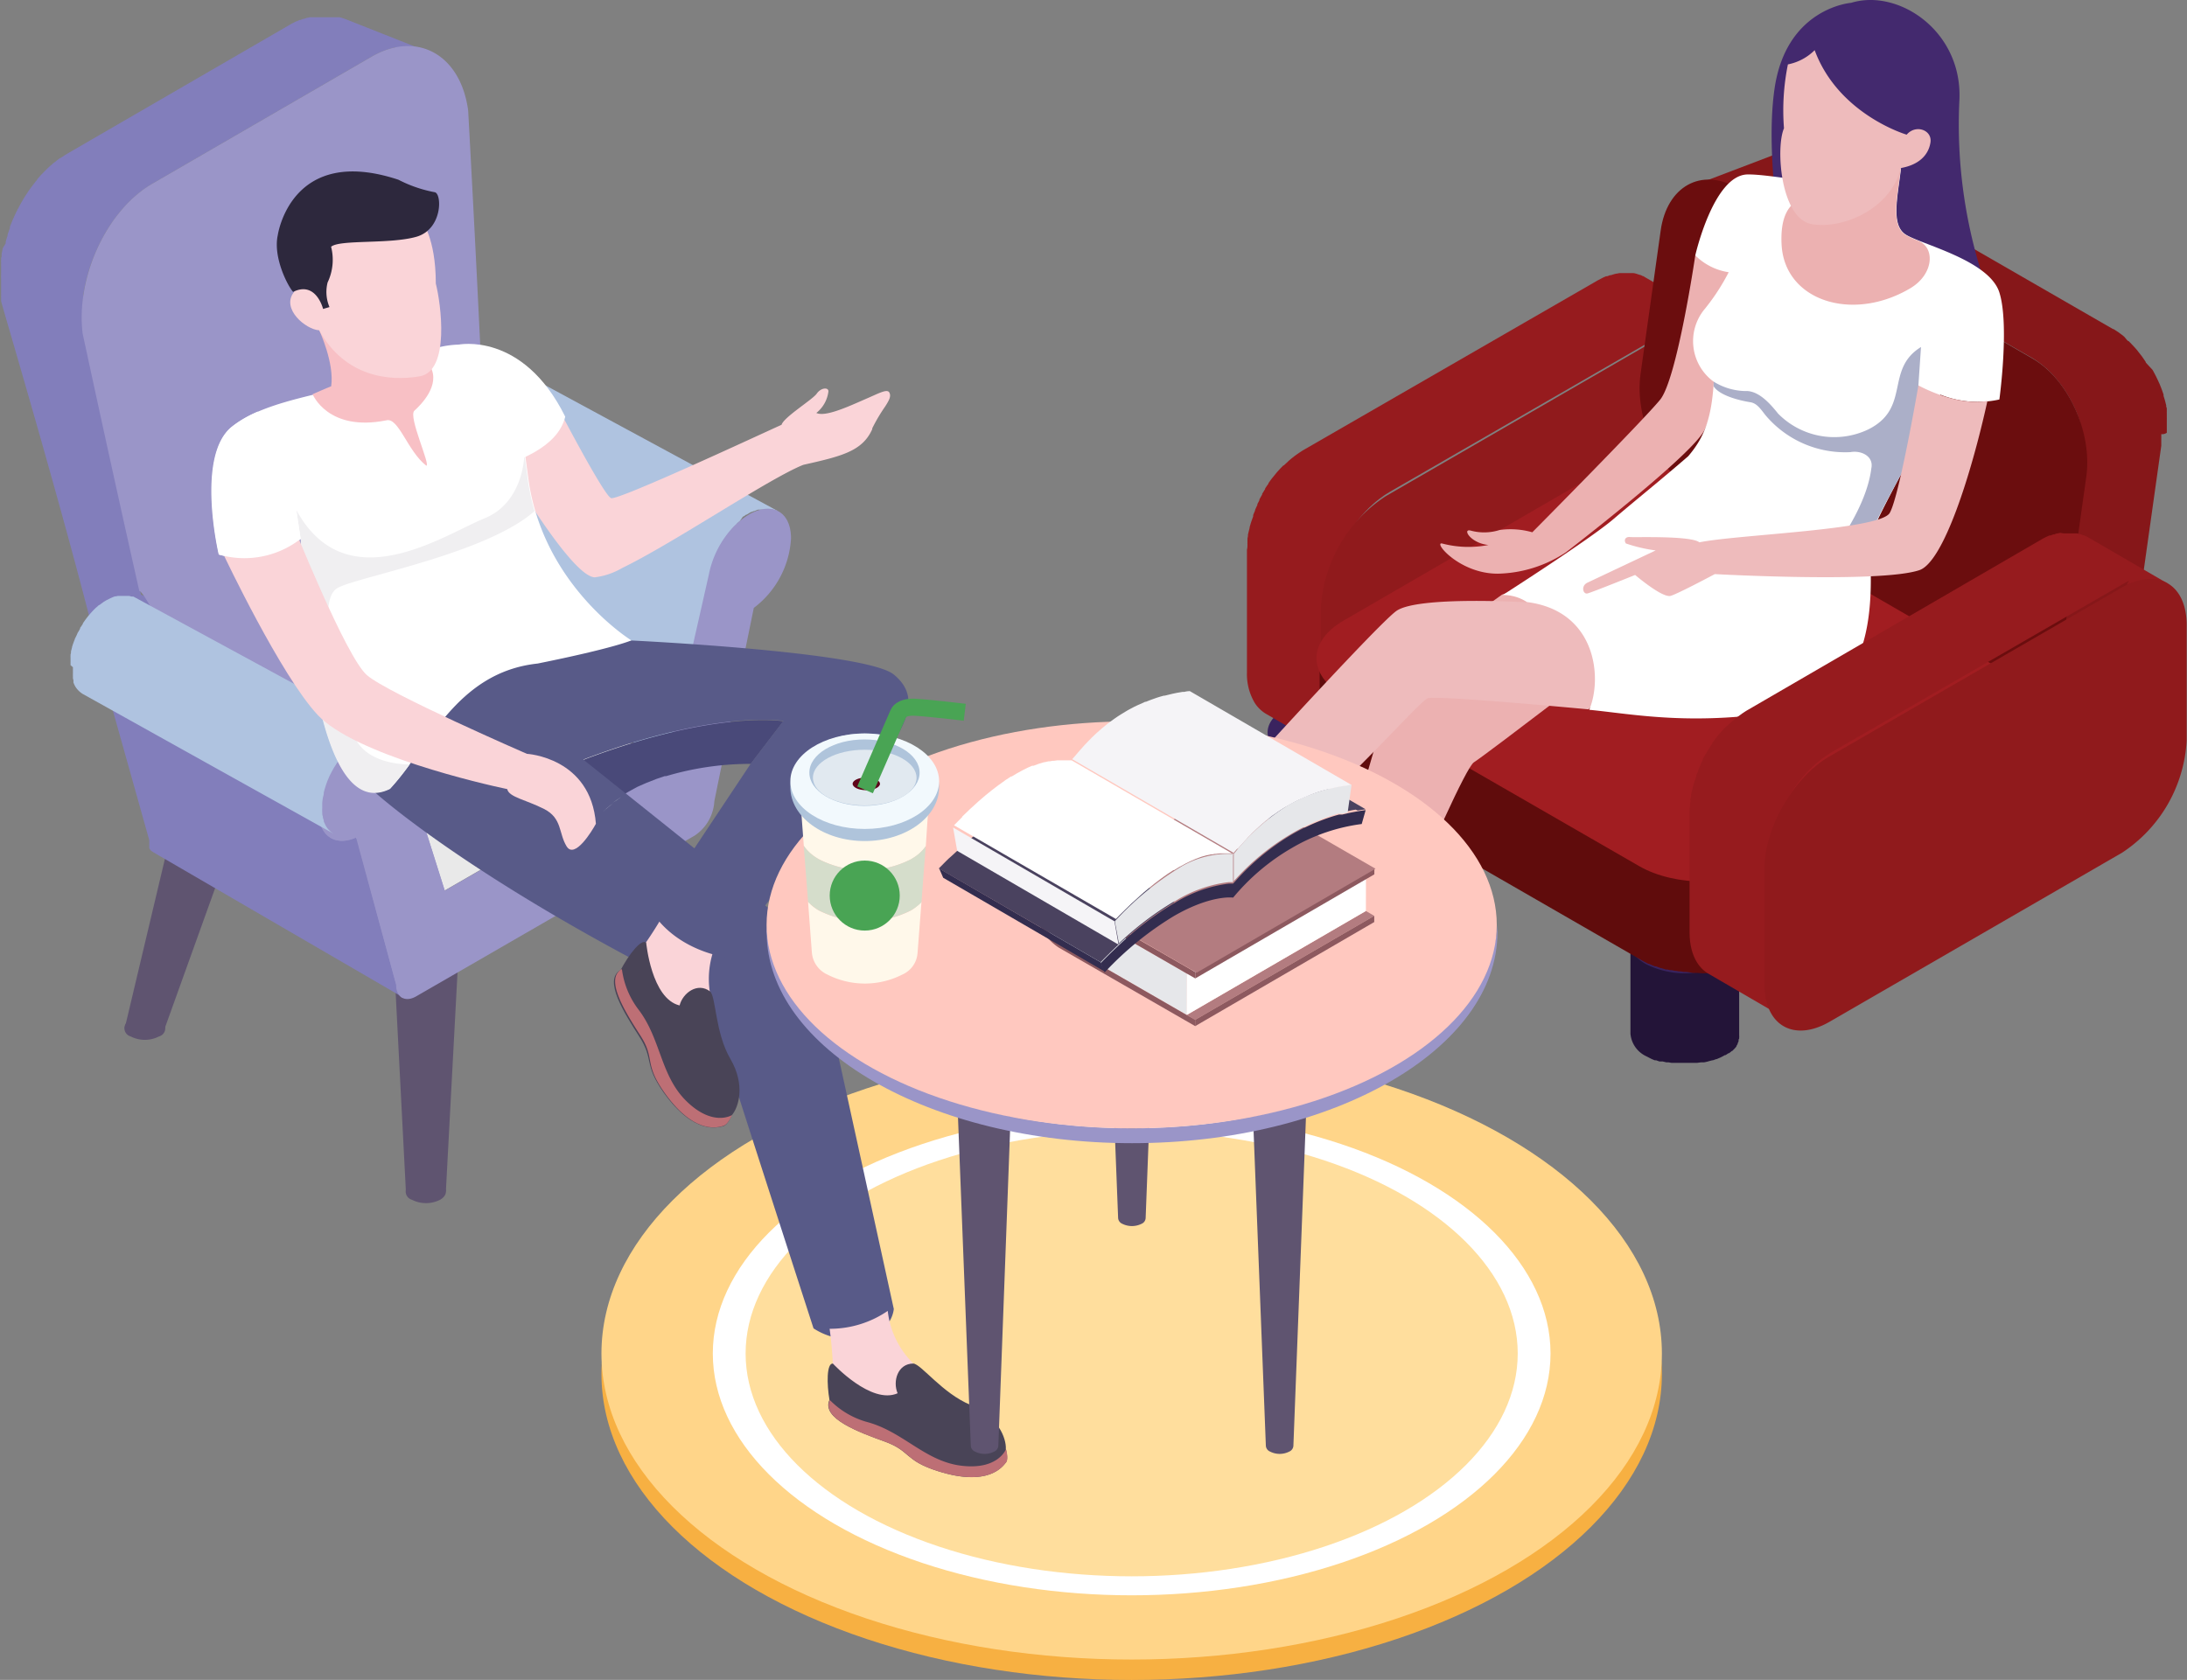 <svg id="Layer_1" data-name="Layer 1" xmlns="http://www.w3.org/2000/svg" viewBox="0 0 256.68 197.22"><rect x="0" y="0" width="256.68" height="197.22" fill="#808080" stroke="none"/><defs><style>.cls-1{fill:#4d4c4d;}.cls-2{fill:#5f5470;}.cls-3{fill:#afc3e0;}.cls-4{fill:#e9e9e9;}.cls-5{fill:#827ebb;}.cls-6{fill:#9a95c8;}.cls-7{fill:#ccd1d9;}.cls-8{fill:#f9c5d1;}.cls-9{fill:#231438;}.cls-10{fill:#3a235f;}.cls-11{fill:#961b1e;}.cls-12{fill:#901a1c;}.cls-13{fill:#600c0c;}.cls-14{fill:#a11d21;}.cls-15{fill:#861719;}.cls-16{fill:#6b0d0e;}.cls-17{fill:#43296e;}.cls-18{fill:#ecb1b1;}.cls-19{fill:#eebbbc;}.cls-20{fill:#fff;}.cls-21{fill:#abafc8;}.cls-22{fill:#f7b042;}.cls-23{fill:#ffd589;}.cls-24{fill:#ffde9d;}.cls-25{fill:#494979;}.cls-26{fill:#585a88;}.cls-27{fill:#fad4d8;}.cls-28{fill:#494457;}.cls-29{fill:#bd6f75;}.cls-30{fill:#f0eff1;}.cls-31,.cls-51{fill:none;}.cls-32{fill:#f8c0c5;}.cls-33{fill:#2d283d;}.cls-34{fill:#c2c6d2;}.cls-35{fill:#ffc8bf;}.cls-36{fill:#b37c80;}.cls-37{fill:#8d595f;}.cls-38{fill:#e6e7ea;}.cls-39{fill:#4a425f;}.cls-40{fill:#f5f4f7;}.cls-41{fill:#332d4f;}.cls-42{fill:#fff8ea;}.cls-43{fill:#d5ddcb;}.cls-44{fill:#fff1c7;}.cls-45{fill:#a29976;}.cls-46{fill:#49a454;}.cls-47{fill:#afc4db;}.cls-48{fill:#f2f9fd;}.cls-49{fill:#e1e9f0;}.cls-50{fill:#5e051a;}.cls-51{stroke:#49a454;stroke-miterlimit:10;stroke-width:2px;}</style></defs><path class="cls-1" d="M60.19,88.54a6.29,6.29,0,0,1-5.73,0c-1.58-.91-1.57-2.4,0-3.32a6.32,6.32,0,0,1,5.73,0C61.79,86.14,61.78,87.63,60.19,88.54Z" transform="translate(-7.16 -8.44)"/><path class="cls-1" d="M29.62,99.58a6.29,6.29,0,0,1,5.73,0c1.58.91,1.57,2.4,0,3.32a6.35,6.35,0,0,1-5.73,0C28,102,28,100.49,29.62,99.58Z" transform="translate(-7.16 -8.44)"/><path class="cls-1" d="M79.18,99.58a6.29,6.29,0,0,1,5.73,0c1.58.91,1.57,2.4,0,3.32a6.32,6.32,0,0,1-5.73,0C77.58,102,77.59,100.49,79.18,99.58Z" transform="translate(-7.16 -8.44)"/><path class="cls-1" d="M54.32,113.93a6.29,6.29,0,0,1,5.73,0c1.58.92,1.57,2.4,0,3.32a6.29,6.29,0,0,1-5.73,0C52.72,116.33,52.73,114.85,54.32,113.93Z" transform="translate(-7.16 -8.44)"/><path class="cls-1" d="M59,110.94a3.66,3.66,0,0,1-3.32,0,1,1,0,0,1,0-1.92A3.66,3.66,0,0,1,59,109,1,1,0,0,1,59,110.94Z" transform="translate(-7.16 -8.44)"/><path class="cls-2" d="M22.5,128.19a3.66,3.66,0,0,1,3.32,0,1,1,0,0,1,0,1.93,3.66,3.66,0,0,1-3.32,0A1,1,0,0,1,22.5,128.19Z" transform="translate(-7.16 -8.44)"/><path class="cls-2" d="M88.71,128.19a3.66,3.66,0,0,1,3.32,0,1,1,0,0,1,0,1.93,3.66,3.66,0,0,1-3.32,0A1,1,0,0,1,88.71,128.19Z" transform="translate(-7.16 -8.44)"/><path class="cls-2" d="M55.49,147.37a3.69,3.69,0,0,1,3.33,0c.91.53.9,1.39,0,1.92a3.66,3.66,0,0,1-3.32,0A1,1,0,0,1,55.49,147.37Z" transform="translate(-7.16 -8.44)"/><polygon class="cls-2" points="21.26 92.8 14.64 120.71 19.34 120.71 29.37 92.8 21.26 92.8"/><polygon class="cls-2" points="78.93 92.8 85.55 120.71 80.85 120.71 70.82 92.8 78.93 92.8"/><polygon class="cls-1" points="54.23 78.44 46.12 78.44 47.85 101.54 52.55 101.54 54.23 78.44"/><polygon class="cls-2" points="45.95 107.15 47.64 139.89 52.33 139.89 54.07 107.15 45.95 107.15"/><path class="cls-3" d="M61.21,59v0a2.38,2.38,0,0,0,0-.26l.06-.25v-.07c0-.06,0-.13,0-.19s0-.18.08-.26l0-.09v-.06a.36.36,0,0,0,0-.11l.09-.25a1.34,1.34,0,0,1,.07-.18v-.06l.09-.23.1-.24,0,0,0-.05.06-.13.12-.25a.54.54,0,0,1,.07-.13l0-.07,0-.09c.07-.14.15-.27.23-.41h0a6.65,6.65,0,0,1,.39-.63l0,0c.09-.14.19-.27.28-.39v0l.2-.25.07-.09.06-.07.06-.08.18-.22,0,0,0-.05a.86.86,0,0,1,.13-.14l.14-.15,0,0,0,0c.07-.07.13-.14.21-.21l.06-.06.07-.06.08-.08.22-.19h0l.19-.16.11-.09.06,0,0,0a1.37,1.37,0,0,1,.21-.15l.06,0,.06,0,.09-.06.2-.13,0,0,.16-.08.06,0,.08-.05.06,0,.1,0,.07,0h0l.19-.08.2-.08h0l.07,0,.1,0,0,0,.08,0,.07,0,.07,0h.13l.08,0h.88l.23,0h0l.31.09h0l.13.05.06,0,.19.09L98.57,68.5l-.18-.1-.07,0-.13-.05,0,0-.32-.08h0l-.23,0h-.66l-.11,0-.1,0-.13,0-.09,0-.13,0-.09,0-.15,0-.07,0-.45.18-.07,0-.16.08-.08,0-.22.12-.34.21-.06,0-.31.22-.06,0L94,69.6l0,0-.31.27L93.6,70l-.3.29,0,0-.27.29,0,.05-.27.32-.06.07-.27.35-.32.45c-.13.21-.27.42-.39.63s-.19.34-.28.51l0,.07c-.09.17-.17.34-.25.52l0,0c-.08.18-.16.37-.23.55v0c-.07.18-.13.37-.19.55l0,.05c-.06.18-.11.37-.16.55v0c0,.19-.1.39-.13.58l-5,22.1L56.18,81.1Z" transform="translate(-7.16 -8.44)"/><polygon class="cls-4" points="78.12 89.58 49.02 72.66 23.09 87.63 52.2 104.54 78.12 89.58"/><path class="cls-5" d="M19.84,89.84C16.34,74.3,7.45,44.55,7.29,43.79c0-.16,0-.32,0-.48a.22.22,0,0,1,0-.08c0-.07,0-.13,0-.2a1.79,1.79,0,0,0,0-.23v-.15a1.7,1.7,0,0,1,0-.22s0-.1,0-.16v-.43s0-.06,0-.09,0-.23,0-.34a1,1,0,0,1,0-.17v0a4.93,4.93,0,0,1,0-.55v0a.57.57,0,0,1,0-.13l0-.43v0l0-.24c0-.1,0-.2,0-.3a.22.22,0,0,1,0-.08c0-.09,0-.19,0-.28a2.34,2.34,0,0,1,0-.26.29.29,0,0,1,0-.09c0-.1,0-.21.06-.32a1.57,1.57,0,0,1,0-.23s0-.06,0-.09.05-.24.08-.36,0-.15.05-.22a.14.14,0,0,1,0-.07L7.83,37s0-.11,0-.17v0c.06-.25.14-.49.22-.73v0a1,1,0,0,1,0-.1c.08-.26.17-.51.27-.76l0-.11,0-.06c.12-.31.25-.62.38-.93,0,0,.05-.11.08-.17.13-.3.28-.61.43-.9,0,0,0-.09.07-.13.16-.31.32-.61.49-.9l0,0q.25-.44.54-.87a.22.22,0,0,0,.05-.08l0,0c.18-.28.37-.54.57-.8l.05-.08.07-.08c.15-.2.31-.4.47-.59l0-.05h0l.48-.54,0,0,.13-.13.3-.31.07-.07.13-.12a3.07,3.07,0,0,1,.26-.25.6.6,0,0,0,.08-.08l.14-.12.22-.19.09-.08.16-.12.2-.16.08-.06.19-.15.18-.13.06,0a2.9,2.9,0,0,1,.29-.19l.11-.08h0l.42-.26,0,0L41.2,11.33c.12-.07.24-.14.37-.2l0,0,.17-.09.2-.1.05,0,.19-.09.17-.07.07,0,.19-.07.15-.06.08,0,.21-.07.13-.05.09,0,.21-.06.13,0,.08,0,.23,0,.13,0h.07l.25,0,.13,0h.06l.3,0,.12,0h.58l.42,0h.2l.13,0,.27,0h.11l.13,0,.24,0,.16.05.22.07h0l.29.1,9.57,3.79a1.75,1.75,0,0,0-.32-.12l-.22-.07-.17,0L56.43,14l-.15,0h-.09l-.27,0-.13,0-.19,0-.43,0h-.55l-.15,0-.3,0-.18,0-.25,0-.21,0-.23.06-.21.05-.21.06-.22.07-.21.07-.23.09-.19.07-.24.1-.18.09-.26.12-.17.09-.41.22L25.05,30l-.48.29-.11.08-.34.23-.18.13-.28.21-.2.16-.25.2-.22.19-.22.2-.26.25-.2.19-.3.31-.16.17-.48.54-.05.06c-.16.19-.31.39-.47.59l-.12.16-.57.8-.09.13c-.18.29-.37.58-.54.87l0,0c-.17.29-.33.59-.49.9l-.07.13c-.15.29-.29.6-.43.9l-.08.18c-.13.3-.26.61-.38.92L18,39c-.1.25-.19.5-.27.76l-.05.15c-.08.24-.15.48-.22.73a1.33,1.33,0,0,0-.05.19c-.05.16-.09.33-.13.49s-.05.2-.07.29-.05.24-.08.36l-.06.32-.06.32-.06.35c0,.09,0,.19,0,.28s0,.25-.05.38l0,.24c0,.16,0,.32,0,.47s0,.1,0,.14c0,.2,0,.4,0,.6a.81.81,0,0,1,0,.16v.64c0,.13,0,.26,0,.39s0,.14,0,.22l0,.39c0,.06,0,.12,0,.19l.06.56c.17.76,3.25,15.12,6.75,30.64l.49.19.36.17.11.07a1.88,1.88,0,0,1,.23.16l.12.09a1.71,1.71,0,0,1,.2.18l.12.11.18.21.08.08a.08.08,0,0,0,0,0l.15.21.07.11s0,0,0,0a.75.75,0,0,1,.07.12l.09.16,0,.08.05.1a.54.54,0,0,1,.05.11,2.44,2.44,0,0,1,.1.24L33.92,98.2l-9.58-3.79" transform="translate(-7.16 -8.44)"/><path class="cls-6" d="M25.05,30c-5.37,3.1-9,11-8.19,17.61.17.76,3.15,14.67,6.65,30.21C24.64,78,33.92,98.2,33.92,98.2l25.92-15,2.39-23.39a15.34,15.34,0,0,1,1.52-6c-.79-17.1-1.6-31.55-1.64-32.37-.87-6.59-6-9.44-11.34-6.34Z" transform="translate(-7.16 -8.44)"/><path class="cls-5" d="M49,106.75l4.71,17.31a2.11,2.11,0,0,0,0,.26v0l0,.22v0a1.05,1.05,0,0,0,.05.19v0l.06.17h0l.09.17a1.12,1.12,0,0,0,.17.2s0,0,0,0a1.56,1.56,0,0,0,.2.16l-29.1-16.92a.75.75,0,0,1-.2-.15l-.05,0a1.56,1.56,0,0,1-.16-.2h0a.51.51,0,0,1-.09-.16h0l0-.12a.14.14,0,0,0,0-.06v-.06l0-.12v-.07a.09.09,0,0,1,0-.05s0-.07,0-.11a.13.13,0,0,0,0-.06v-.05s0-.07,0-.11v-.11h0L19.84,89.84Z" transform="translate(-7.16 -8.44)"/><path class="cls-6" d="M49.44,95.18a10.82,10.82,0,0,0-4.9,8.49c0,2.91,1.94,4.2,4.41,3.08l4.71,17.31c0,1.49,1.07,2.09,2.35,1.35l32.68-18.87A5.2,5.2,0,0,0,91,102.49l4.63-22.68A11,11,0,0,0,100,71.65c0-3.12-2.21-4.38-4.93-2.81a9.36,9.36,0,0,0-2.72,2.52,11.33,11.33,0,0,0-2,4.56l-5,22.1L59.36,113,54.23,96.75a2.67,2.67,0,0,0-2.06-2.19A4,4,0,0,0,49.44,95.18Z" transform="translate(-7.16 -8.44)"/><path class="cls-7" d="M59.88,97.08a2.08,2.08,0,0,1,2.26-1.58c.9,1-.77,4.16-1.37,4.59a.81.81,0,0,1-.55.15C59.73,99.93,59.29,98.93,59.88,97.08Z" transform="translate(-7.16 -8.44)"/><path class="cls-8" d="M68.5,103.05a1.53,1.53,0,0,1-1.57-.52c-.78-.81.76-1.69.76-1.69Z" transform="translate(-7.16 -8.44)"/><path class="cls-6" d="M49.44,95.18a4,4,0,0,1,2.73-.62,2.67,2.67,0,0,1,2.06,2.19L59.36,113l-5,12.58a1.65,1.65,0,0,1-.69-1.5L49,106.75c-2.47,1.12-4.4-.17-4.41-3.08A10.82,10.82,0,0,1,49.44,95.18Z" transform="translate(-7.16 -8.44)"/><path class="cls-3" d="M15.44,86.53c0-.08,0-.15,0-.23s0-.08,0-.11v0a.25.25,0,0,0,0-.08l0-.24,0-.25h0a2.23,2.23,0,0,1,0-.23c0-.08,0-.17.05-.26a.29.29,0,0,1,0-.09v0l0-.11a2,2,0,0,1,.07-.26,1.05,1.05,0,0,1,.05-.19v-.07a2.58,2.58,0,0,0,.08-.26l.09-.25,0,0v0l.06-.16a2.44,2.44,0,0,1,.1-.24s0-.11.07-.17v0l0,0a2.56,2.56,0,0,1,.11-.24l.12-.26,0,0,0,0c0-.07.07-.13.1-.2l.15-.25a.54.54,0,0,1,.07-.13l0-.05c0-.08.09-.15.13-.22l.2-.31,0-.06.31-.44h0l.22-.29.18-.22h0l.19-.22.19-.21,0,0,0,0,.13-.14.21-.21.06-.06,0,0,.11-.09.21-.19.1-.08.05,0,.07-.06.22-.16.16-.12,0,0,0,0,.21-.13.21-.13.05,0,.15-.09.2-.1h0l.16-.07.18-.08h0l.2-.07.12,0,0,0h0l.2-.05.08,0h.06l.07,0,.21,0h0l.17,0h.48l.26,0h0l.3.08h0l.14,0,.06,0,.19.1L52.94,94.84l-.19-.1-.07,0-.13-.06h0a1.32,1.32,0,0,0-.3-.08h0l-.29,0h-.37l-.25,0h0l-.3,0-.06,0-.3.08h-.05l-.32.12h0l-.34.16h0l-.37.19a5.14,5.14,0,0,0-.49.32l0,0-.45.33,0,0c-.14.12-.28.24-.41.37l0,0c-.14.13-.28.27-.41.41l0,0c-.15.15-.28.3-.42.47h0l-.4.51h0c-.11.16-.23.32-.34.49l-.19.31c-.06.09-.12.18-.17.27l-.07.13c-.09.15-.17.3-.25.46l0,0a5,5,0,0,0-.27.57v0c-.09.19-.16.38-.23.57l0,0c-.07.19-.13.39-.19.58v0c-.06.19-.11.38-.15.56l0,.06c0,.19-.08.38-.11.58h0a5.54,5.54,0,0,0-.07.57v0c0,.19,0,.38,0,.57a4.75,4.75,0,0,0,0,.54v0c0,.16,0,.32.07.46v.06c0,.14.07.28.11.41a.19.19,0,0,0,0,.07c0,.12.09.23.13.34l0,0a2,2,0,0,0,.19.36l0,0a1.74,1.74,0,0,0,.19.26l.08.09.18.17.08.07.29.2L16.87,89.91a2.83,2.83,0,0,1-.28-.2l-.08-.07a1.62,1.62,0,0,1-.19-.18l-.07-.08a2.56,2.56,0,0,1-.2-.26l0,0h0a3.47,3.47,0,0,1-.18-.33v0l0,0-.09-.22a.56.56,0,0,1,0-.12l0-.08a.14.14,0,0,0,0-.06,2.27,2.27,0,0,1-.06-.25.29.29,0,0,1,0-.09V87.8a.29.29,0,0,1,0-.09,2,2,0,0,1,0-.24s0-.08,0-.13v-.1c0-.08,0-.15,0-.23v-.24h0Z" transform="translate(-7.16 -8.44)"/><path class="cls-9" d="M200,83.52c.15.09.31.17.47.25l.17.07.29.13.06,0,.11,0,.39.14.14,0,.09,0,.17,0,.4.1.11,0,.16,0,.35.06.13,0,.16,0,.32,0,.16,0h.14l.33,0h.93l.44,0h.26l.13,0,.45-.06.11,0h.06l.21,0,.36-.08.25-.07.33-.09.08,0,.39-.14.05,0,.42-.18.12-.06.44-.23.08,0,.33-.22.05,0c.12-.08.23-.17.34-.26l0,0,.06,0,.23-.24s0,0,.05,0l.12-.15.09-.12,0,0,.14-.22a.3.3,0,0,0,0-.08l0,0,.11-.24a.14.14,0,0,1,0-.06v-.05a2.5,2.5,0,0,0,.07-.26s0,0,0,0v-.05a2.45,2.45,0,0,0,0-.27v-.06l0-11,0,.34v0a1.57,1.57,0,0,1-.08.31v0c0,.1-.08.2-.13.3l0,.05a2.38,2.38,0,0,1-.18.3l0,0-.21.26s0,0-.05,0a2.65,2.65,0,0,1-.29.29l0,0c-.11.09-.22.18-.34.26l-.05,0-.41.26a3.68,3.68,0,0,1-.44.23l-.12.06-.41.18-.06,0-.46.16-.34.09-.25.07-.36.08-.26,0-.12,0a3.11,3.11,0,0,1-.44.06l-.14,0-.26,0-.43,0h-.94l-.33,0-.3,0-.32,0-.29,0-.35-.06-.27,0-.4-.1-.26-.07-.14,0-.39-.14L201,73c-.12,0-.23-.1-.35-.15l-.16-.07a5.39,5.39,0,0,1-.48-.25,3.26,3.26,0,0,1-1.92-2.67l0,11A3.26,3.26,0,0,0,200,83.52Z" transform="translate(-7.16 -8.44)"/><path class="cls-9" d="M253.55,94.77v0a1.77,1.77,0,0,1-.08.31v.05c0,.1-.08.2-.13.3l0,0a2.38,2.38,0,0,1-.18.3l0,0-.21.26s0,0-.05,0a4,4,0,0,1-.29.29l0,0c-.11.09-.22.18-.34.26l-.05,0-.41.26a3.68,3.68,0,0,1-.44.23l-.12.06-.41.18-.06,0-.47.16-.33.09-.26.07-.35.08L249,98l-.11,0a3.11,3.11,0,0,1-.44.06l-.14,0-.26,0-.44,0h-.93l-.33,0-.3,0-.32,0-.29,0-.35-.06-.27,0-.4-.1-.26-.07-.13,0-.4-.14-.11,0-.35-.14-.16-.08a5.39,5.39,0,0,1-.48-.25,3.26,3.26,0,0,1-1.92-2.67l0,11a3.26,3.26,0,0,0,1.92,2.68c.15.09.31.17.47.25l.17.07.29.13.06,0,.11,0,.39.14.14,0,.09,0,.17,0,.4.1.11,0,.16,0,.35.06.13,0,.16,0,.32,0,.15,0h.15l.33,0h.93l.44,0h.26l.13,0,.45-.06.11,0H249l.21,0,.35-.08.26-.07.33-.09.08,0,.39-.14.05,0,.42-.18.12-.06.44-.23.08,0,.33-.22.05,0a2.91,2.91,0,0,0,.33-.26l.05,0,.06,0,.23-.24,0-.05L253,107l.09-.12,0,0,.14-.22a.59.59,0,0,0,0-.08l0,0,.11-.24a.14.14,0,0,1,0-.06v0a2.5,2.5,0,0,0,.07-.26s0,0,0,0v0a2.45,2.45,0,0,0,0-.27v-.06l0-11Z" transform="translate(-7.16 -8.44)"/><path class="cls-9" d="M168.87,94.82a1.55,1.55,0,0,1-.07.31l0,.05a1.94,1.94,0,0,1-.13.3l0,0a1.83,1.83,0,0,1-.18.3l0,0a2.75,2.75,0,0,1-.22.26l0,0a4,4,0,0,1-.29.29l-.05,0a2.91,2.91,0,0,1-.33.26l-.05,0-.41.26a4.64,4.64,0,0,1-.44.23l-.12.06-.42.18-.05,0-.47.16-.33.1-.26.06-.36.08-.26,0-.11,0-.45.07h-.13l-.26,0c-.15,0-.29,0-.44,0h-1.26l-.3,0-.33,0-.29,0-.34-.06-.27,0-.41-.1-.25-.07-.14,0-.39-.14-.12,0-.34-.14-.17-.08-.48-.25a3.2,3.2,0,0,1-1.91-2.67l0,11a3.23,3.23,0,0,0,1.91,2.68l.48.25.17.07.29.13.05,0,.11,0,.4.14.14,0,.09,0,.16,0,.41.1.1,0,.17,0,.34.06.14,0H161l.33,0,.15,0h.14l.33,0h.94l.44,0h.26l.13,0,.45-.06.11,0h.05l.21,0,.36-.08.26-.07.33-.09.07,0,.4-.14.05,0,.42-.18.12-.06c.15-.07.29-.15.43-.23l.08,0c.12-.07.23-.15.33-.22l.06,0a2.91,2.91,0,0,0,.33-.26l.05,0,0,0c.09-.08.16-.16.24-.24l0-.05.13-.14a.83.83,0,0,0,.08-.12l0,0,.14-.22a.3.3,0,0,1,0-.08l0,0a2.56,2.56,0,0,0,.11-.24s0,0,0-.06l0,0c0-.08,0-.17.07-.26v-.09a1.41,1.41,0,0,0,0-.28v-.06l0-11a1.87,1.87,0,0,1,0,.34Z" transform="translate(-7.16 -8.44)"/><path class="cls-9" d="M211.34,119.34a1.55,1.55,0,0,1-.07.31l0,0a1.94,1.94,0,0,1-.13.3l0,0c0,.1-.12.2-.18.3l0,.05a1.71,1.71,0,0,1-.21.26l0,0a4,4,0,0,1-.29.29l-.05,0a2.91,2.91,0,0,1-.33.26l-.05,0a4.28,4.28,0,0,1-.42.26,3.55,3.55,0,0,1-.43.23l-.12.06-.42.18-.05,0-.47.16-.33.1-.26.06-.36.08-.26.05-.11,0-.45.07h-.13l-.26,0c-.15,0-.29,0-.44,0h-1.26l-.3,0-.33,0-.29,0a2,2,0,0,1-.34-.06l-.27-.05-.4-.1-.26-.07-.14,0-.39-.14-.12,0-.34-.14-.17-.08a4.23,4.23,0,0,1-.47-.25,3.22,3.22,0,0,1-1.92-2.67l0,11a3.23,3.23,0,0,0,1.91,2.67l.48.25.17.08.29.12.05,0,.12,0,.39.14.14,0,.09,0,.16,0,.41.1.1,0,.17,0,.34.06.14,0h.15l.32,0,.16,0h.14l.33,0h.94l.44,0h.26l.13,0,.45-.06.11,0h.05l.21,0,.36-.08.25-.07.34-.09.07,0,.4-.14.05,0,.42-.18.12-.06c.15-.07.29-.15.43-.23l.08,0,.33-.22.06,0a2.91,2.91,0,0,0,.33-.26l.05,0,.05-.05.24-.24,0,0,.13-.15a.76.76,0,0,0,.08-.11l0-.05.14-.22a.3.3,0,0,1,0-.08l0,0a2.56,2.56,0,0,0,.11-.24s0,0,0-.06l0,0c0-.08,0-.17.07-.26v-.1a1.24,1.24,0,0,0,0-.27v-.06l0-11a2,2,0,0,1,0,.34Z" transform="translate(-7.16 -8.44)"/><path class="cls-10" d="M200,72.56a10.11,10.11,0,0,0,9.18,0c2.53-1.46,2.51-3.85,0-5.31a10.11,10.11,0,0,0-9.18,0C197.48,68.71,197.49,71.09,200,72.56Z" transform="translate(-7.16 -8.44)"/><path class="cls-10" d="M251.66,91.77a10.11,10.11,0,0,0-9.18,0c-2.53,1.46-2.51,3.84,0,5.31a10.11,10.11,0,0,0,9.18,0C254.22,95.61,254.2,93.23,251.66,91.77Z" transform="translate(-7.16 -8.44)"/><path class="cls-10" d="M167,91.77a10.11,10.11,0,0,0-9.18,0c-2.52,1.46-2.51,3.85,0,5.31a10.13,10.13,0,0,0,9.19,0C169.55,95.62,169.54,93.23,167,91.77Z" transform="translate(-7.16 -8.44)"/><path class="cls-10" d="M209.46,116.29a10.09,10.09,0,0,0-9.17,0c-2.53,1.47-2.52,3.85,0,5.31a10.09,10.09,0,0,0,9.17,0C212,120.14,212,117.76,209.46,116.29Z" transform="translate(-7.16 -8.44)"/><path class="cls-11" d="M205.05,46.39l.14,0,.32-.13.09,0,.42-.13.26-.07h.08l.35-.07h0l.27,0h.8l.35,0,.11,0,.38.08h0a2.17,2.17,0,0,1,.36.12l.1,0,.28.14.09,0h0L200,40.85l0,0-.05,0a1.92,1.92,0,0,0-.29-.14l-.05,0,0,0-.36-.12h0a2.34,2.34,0,0,0-.38-.09h-.11l-.35,0h-.79l-.28,0h-.05a1.86,1.86,0,0,0-.34.06l-.08,0-.25.06h0l-.41.13-.1,0-.32.12-.05,0-.08,0-.36.16-.13.07-.48.25L160.27,61.2c-.2.11-.39.24-.59.37l-.1.07c-.19.13-.38.26-.56.4l-.11.09c-.19.14-.37.3-.55.46l0,0-.52.49-.06,0,0,0-.37.38,0,0-.38.42,0,0,0,0-.57.7h0l0,0c-.15.19-.29.39-.43.59l0,.06,0,0q-.21.28-.39.57l0,.06a.56.56,0,0,1-.05.08l-.3.49a.35.35,0,0,1,0,.08v0c-.11.19-.22.38-.32.57l0,0,0,.09-.24.46a.31.31,0,0,1,0,.1s0,0,0,0c-.1.2-.19.4-.27.59v0l0,.07c-.08.17-.15.35-.22.52l0,.09,0,.07c-.08.21-.15.42-.23.64v0s0,0,0,0c-.07.21-.13.43-.19.64l0,.08v0c-.07.26-.13.51-.19.77,0,0,0,0,0,.07a.29.29,0,0,0,0,.09l-.06.3a1.42,1.42,0,0,1,0,.2c0,.11,0,.21,0,.31a.77.77,0,0,0,0,.15v0c0,.22,0,.44-.06.65,0,.05,0,.09,0,.14,0,.22,0,.44,0,.66l0,13.59a6.62,6.62,0,0,0,.92,3.61,4,4,0,0,0,1.31,1.27l9.47,5.5c-1.37-.79-2.22-2.48-2.23-4.88l0-13.59c0-.21,0-.43,0-.65a.71.71,0,0,0,0-.14c0-.22,0-.43.07-.65a1.1,1.1,0,0,1,0-.18c0-.11,0-.21.05-.31a1.55,1.55,0,0,1,0-.21,2.93,2.93,0,0,1,.05-.29c0-.06,0-.11,0-.17.05-.25.12-.51.19-.76l0-.12c.06-.22.13-.43.2-.65a.64.64,0,0,0,0-.07c.07-.21.15-.42.23-.63l.06-.16.21-.53a.36.36,0,0,0,0-.09l.27-.59.08-.15c.07-.15.15-.31.23-.46s.05-.1.08-.14c.1-.2.2-.39.31-.58l.07-.1a4.94,4.94,0,0,1,.3-.49,1,1,0,0,1,.08-.14l.39-.58.07-.09c.14-.2.28-.39.43-.58l.05-.07c.18-.24.37-.47.56-.69l.07-.08.38-.42,0,0,.36-.37.09-.09.52-.48,0,0c.18-.16.37-.31.56-.46l.1-.08.56-.41.1-.07.6-.37,34.33-19.82.48-.26.14-.06Z" transform="translate(-7.16 -8.44)"/><path class="cls-12" d="M204.08,46.88c4.2-2.42,7.64-.46,7.66,4.36l0,13.59c0,4.82-3.4,10.75-7.6,13.17L169.84,97.82c-4.2,2.43-7.64.46-7.66-4.36l0-13.59a16.82,16.82,0,0,1,7.61-13.17Z" transform="translate(-7.16 -8.44)"/><path class="cls-13" d="M252.4,85.94s0,.11,0,.16,0,.1,0,.14l0,.17,0,.14a1.24,1.24,0,0,1,0,.16,1,1,0,0,1,0,.14,1.42,1.42,0,0,1,0,.16s0,.09-.05.13,0,.11-.07.17l-.06.13-.09.17s0,.08-.07.13l-.12.19-.07.11c-.05.08-.11.15-.16.22l-.06.08-.28.33-.08.08-.24.24-.12.11-.15.13-.15.13-.17.13-.16.12-.18.12-.17.12-.19.12-.25.15-34.49,20c-.15.1-.32.18-.49.27l-.14.07-.4.19-.13.06-.54.22-.08,0-.48.16-.19.07-.27.08-.22.06-.27.07-.22.06-.28.06-.23,0-.28.06-.21,0-.61.1h-.07l-.56.07-.2,0-.35,0h-.22l-.37,0h-1.26c-.35,0-.7,0-1,0h0c-.35,0-.7-.07-1-.12l-.13,0-.39-.06-.19,0a3,3,0,0,1-.32-.06l-.18,0-.36-.08-.2,0-.32-.08-.19-.06-.52-.16-.07,0-.57-.21-.12,0c-.24-.09-.48-.19-.71-.3l-.07,0c-.24-.11-.47-.24-.7-.37l-34.71-20c-2.11-1.22-3.17-2.83-3.16-4.43l0,11c0,1.6,1.05,3.21,3.16,4.43l34.71,20,.7.37.07,0c.23.1.47.21.71.3l.06,0,.06,0,.57.21.07,0,.52.16.08,0,.11,0,.32.08.2,0,.35.08.14,0h0l.32.06.19,0,.39.06.12,0h0c.34,0,.69.09,1,.12h0c.34,0,.69,0,1,.05H208l.37,0h.22l.35,0h.2l.56-.07h.07l.61-.09h.06l.15,0,.28-.06.23,0,.28-.06.22-.06.27-.07.22-.06.27-.08.11,0,.08,0L213,122l.08,0,.53-.22.14-.06.4-.19.14-.07c.17-.09.33-.17.49-.27l34.49-20,.13-.08.12-.07.19-.12.17-.12.18-.13.16-.12.17-.13.15-.12.15-.13.06-.06.06,0,.24-.24.08-.09c.1-.1.19-.21.28-.32h0l.05-.07.16-.22.07-.11.12-.2,0,0,0-.09a.8.8,0,0,0,.08-.16.83.83,0,0,0,.07-.13,1.22,1.22,0,0,1,.07-.17l0-.07a.25.25,0,0,1,0-.07l0-.15a1017477949149.15,1017477949149.15,0,0,0,.08-.3s0-.06,0-.09,0,0,0-.06l0-.16s0-.09,0-.14a.86.86,0,0,0,0-.16.38.38,0,0,0,0-.1v-.09l0-11Z" transform="translate(-7.16 -8.44)"/><path class="cls-14" d="M249.24,81.31c4.2,2.43,4.22,6.39,0,8.81l-34.49,20c-4.17,2.43-11,2.43-15.21,0l-34.71-20c-4.2-2.42-4.22-6.38,0-8.81l34.49-20c4.17-2.42,11-2.42,15.21,0Z" transform="translate(-7.16 -8.44)"/><path class="cls-15" d="M261.47,59.25v-.33a.71.71,0,0,0,0-.14v0c0-.14,0-.29,0-.43h0v-.07l0-.38v0l0-.18a2.28,2.28,0,0,0,0-.26v0l0-.22,0-.21v-.06a2.56,2.56,0,0,1,0-.27,1.29,1.29,0,0,1,0-.19v0c0-.1,0-.21-.07-.32l0-.17v0c-.05-.18-.09-.36-.14-.54h0v0c-.05-.19-.11-.37-.17-.56a.64.64,0,0,1,0-.07l0-.08c-.08-.25-.17-.49-.26-.73h0l0,0c-.08-.21-.16-.41-.25-.62a1,1,0,0,1-.07-.15q-.14-.31-.3-.63a.93.93,0,0,0-.05-.1l-.29-.55a.75.75,0,0,1-.07-.12L259,51l0,0,0-.06c-.16-.25-.33-.49-.5-.73l0,0-.06-.07-.35-.45-.05-.07,0,0c-.12-.15-.25-.29-.38-.44h0l-.06-.06-.3-.32,0,0a.57.57,0,0,0-.11-.11l-.21-.21-.05,0-.13-.12L256.5,48s0,0-.05-.05l-.15-.12-.15-.12,0,0-.18-.13-.13-.1,0,0-.33-.22h0l-.3-.19-.06,0L220.33,27l-.26-.15,0,0-.15-.07-.13-.07-.05,0-.15-.07-.12-.05-.07,0-.15-.06-.11,0-.06,0-.17-.05-.1,0h-.07l-.16,0-.1,0h-.07l-.18,0-.1,0H218l-.2,0-.11,0h0l-.25,0h-1a3,3,0,0,0-.43.06h0l-.1,0-.17,0-.14,0-.17.06h0l-.19.07-9.33,3.55.23-.08.17-.05.14,0,.17,0,.13,0,.43-.06h.5l.37,0h.1l.25,0,.15,0,.2,0,.15,0,.18.05.17,0,.16.05.17.05.17.06.17.06L210,30l.18.08.16.07.18.09.15.07.3.17,34.72,20,.36.23h0l.35.24.13.1.23.17.15.12.2.17.17.14.18.16.21.21.15.14.3.32.06.06c.13.15.26.29.38.44l.09.11.35.45.08.1c.17.24.34.48.5.73l.06.1c.13.19.24.39.36.59l.07.13c.1.18.2.36.29.55a.41.41,0,0,1,.05.09q.17.32.3.63a1,1,0,0,0,.07.15c.09.21.17.41.25.62l0,.05c.09.24.18.49.26.73l0,.15c.06.19.12.37.17.56v0c.05.18.09.36.14.54s0,.14,0,.21.05.21.07.31,0,.16.05.24a2.56,2.56,0,0,0,0,.27,2.51,2.51,0,0,0,0,.27l0,.23,0,.3,0,.18,0,.42v.06c0,.16,0,.32,0,.47a.71.71,0,0,1,0,.14v.33a1,1,0,0,1,0,.17c0,.1,0,.2,0,.3a1,1,0,0,1,0,.17c0,.1,0,.2,0,.3s0,.11,0,.16,0,.29-.05.44l-2.38,16.9c0,.17-.05.33-.08.49l0,.14c0,.11,0,.22-.07.33a.94.94,0,0,0,0,.16l-.09.31s0,.1,0,.15l-.12.34,0,.1c0,.11-.09.21-.13.32s0,.08-.05.11a.36.36,0,0,1,0,.09l-.17.35,0,.09-.21.35-.15.23-.06.1-.23.31-.06.07c-.07.08-.13.16-.2.23l-.1.11-.17.17-.12.11-.17.15-.12.09a1.33,1.33,0,0,1-.19.14l-.12.09-.2.12-.12.07a2.39,2.39,0,0,1-.22.12l-.11,0a2.07,2.07,0,0,1-.34.15l9.33-3.55a2.07,2.07,0,0,0,.34-.15l.11-.05.22-.12.12-.07.2-.12.12-.09a1.33,1.33,0,0,0,.19-.14l.12-.09.17-.16.12-.1.17-.18a.94.94,0,0,0,.1-.1c.07-.07.13-.15.2-.23l.06-.07h0a3.55,3.55,0,0,0,.23-.31l.06-.09.12-.18,0,0a4,4,0,0,0,.2-.35l0-.08h0c.06-.12.12-.23.17-.35a.59.59,0,0,1,0-.08h0a1.17,1.17,0,0,1,.05-.11c0-.11.09-.21.12-.31h0l0-.1c0-.1.07-.2.1-.3l0,0s0-.1,0-.15l.06-.21,0-.1a.94.94,0,0,1,0-.16l0-.14c0-.06,0-.13,0-.2l0-.13s0,0,0-.06,0-.27.07-.41v0l2.38-16.9c0-.13,0-.26,0-.38s0,0,0-.06,0-.11,0-.16,0-.12,0-.19v-.11a1,1,0,0,0,0-.17.57.57,0,0,0,0-.13v-.17A1,1,0,0,0,261.47,59.25Z" transform="translate(-7.16 -8.44)"/><path class="cls-16" d="M245.72,50.54c4.19,2.42,7,8.63,6.31,13.8l-2.38,16.9c-.73,5.17-4.76,7.41-9,5L206,66.19c-4.19-2.43-7-8.64-6.3-13.8l2.37-16.9c.73-5.17,4.76-7.41,8.95-5Z" transform="translate(-7.16 -8.44)"/><path class="cls-17" d="M224.43,8.77s-7.62.56-9,10.09,1.86,24,1.86,24,14.24,1.64,22.74-1.44a58.17,58.17,0,0,1-2.91-21.08C237.6,12.15,230,7.06,224.43,8.77Z" transform="translate(-7.16 -8.44)"/><path class="cls-18" d="M206.13,38.42S204,52.92,202,55.37s-15,15.56-15,15.56a9.31,9.31,0,0,0-3.83-.27,6,6,0,0,1-3.37.08c-1.08-.31-.08,1.48,2.06,1.68a12.15,12.15,0,0,1-5.43-.17c-1.12-.26,2,3.56,6.53,3.54a15,15,0,0,0,8-2.52s14.24-10.94,16.14-14.15,5.71-20.24,5.71-20.24Z" transform="translate(-7.16 -8.44)"/><path class="cls-18" d="M183.46,78.24s-9.63,6.74-12.08,10-12.46,44.93-14.3,47.79c0,0-5,6.84-9,9.85s-6.33,6-3.12,7.66,7.71-.05,10.42-3.37c2.09-2.3,3.27-2.86,4.49-3.11s3.68-3.17,2.61-6.23c-.05-3.58,15.93-41.77,17.66-42.89s18.59-14.08,18.59-14.08l-12.16-6.66Z" transform="translate(-7.16 -8.44)"/><path class="cls-19" d="M193.6,91.72s-17.8-1.68-18.87-1.3-10.34,11.26-19.53,18.38-12.18,9.42-13.06,11.72c-.31,1.49.88,4.9-1.34,6.16a7.71,7.71,0,0,1-6.93,0c-1.8-.92-6.08,1-11.86-1.39,0,0-4-1.66-2.71-5.64.87-2.61,7,.51,15.17-2,0,0,2.45,0,6.12-4.5s27.93-31.24,30.48-33,15.22-1,15.22-1l5.41-1.86,5.63,10.48Z" transform="translate(-7.16 -8.44)"/><path class="cls-17" d="M137.2,123.58c-8.39,1.15-13.14-1.49-12.68-3.06a2.73,2.73,0,0,1,2.11-1.82h0c-4,0-6.77-.72-7.33,1-1.32,4,2.71,5.64,2.71,5.64,5.78,2.37,10.06.47,11.86,1.39a7.71,7.71,0,0,0,6.93,0c2.22-1.26,1-4.67,1.34-6.16C140.72,121.09,140.38,123.12,137.2,123.58Z" transform="translate(-7.16 -8.44)"/><path class="cls-20" d="M206.13,38.42s2.14-9.46,6.15-9.5,13.68,2.76,18-.77c-.38,3.37-1.23,6.67.54,7.82s9.8,3,11,6.81,0,12.56,0,12.56a11.75,11.75,0,0,1-6.93-.57c-.84,3-7.93,14.82-8.24,17s2.45,18-9.11,20-18.58.51-23.86,0c1.57-3.68.86-11.61-7.31-12.65a5.18,5.18,0,0,0-2.83-.83s10.2-6.53,12.95-8.88S202,64.86,205.3,62c1.92-2.25,2.74-4.5,3-8.74a5.9,5.9,0,0,1-1-8.62,24.88,24.88,0,0,0,2.75-4.24A7,7,0,0,1,206.13,38.42Z" transform="translate(-7.16 -8.44)"/><path class="cls-18" d="M230.79,36c-1.77-1.15-.92-4.45-.54-7.82-2.07,1.71-5.41,1.93-8.75,1.72l-1.1,1.81s-4.5-1.11-4.14,5.47,8.32,9.13,15.11,5.1c2.76-1.64,2.95-4.8.89-5.59h0A10,10,0,0,1,230.79,36Z" transform="translate(-7.16 -8.44)"/><path class="cls-19" d="M217,16a27.07,27.07,0,0,0-.46,7.5c-1,2.3-.4,10.65,3.29,11.26s9.27-1.84,10.42-6.59c2.14-.38,3.25-1.53,3.48-3S232,23,230.94,24.25c0,0-8-2.34-10.8-9.92A6.11,6.11,0,0,1,217,16Z" transform="translate(-7.16 -8.44)"/><path class="cls-21" d="M226.42,58.86A9.25,9.25,0,0,1,215.85,57c-.92-1.15-2.14-2.53-3.57-2.65a7.29,7.29,0,0,1-4-1.11c0,.19,0,.37,0,.55h0c.78,1.22,3.53,1.75,4.3,1.87s1.19.76,1.76,1.49a12.21,12.21,0,0,0,10,4.37c1.23-.23,2.76.46,2.45,1.91-.64,5.21-5.43,10.89-5.43,10.89l1.76.79L226.6,74a20.87,20.87,0,0,1,0-2.31c.21-1.42,3.37-6.92,5.72-11.32l0-6.75.3-4.44C228.34,51.82,231.48,56.34,226.42,58.86Z" transform="translate(-7.16 -8.44)"/><path class="cls-19" d="M232.32,53.66s-2.22,13-3.37,15S211,71.2,206.61,72.11c-1-.81-7.62-.56-8.12-.62s-.8.28-.51.75a17.92,17.92,0,0,0,3.5.82l-8,3.78c-.81.38-.53,1.4,0,1.27s5.59-2.17,5.59-2.17,3.22,2.76,4.19,2.45,5.16-2.55,5.16-2.55,19.4,1.07,24-.46c2.82-.93,6.08-11.16,8-19.88-3.71.68-8.15-1.84-8.15-1.84" transform="translate(-7.16 -8.44)"/><path class="cls-17" d="M148.65,148.81c-1.91-.87-1.33-2.31-1.33-2.31-3.49,2.8-5.34,5.53-2.34,7.05,3.22,1.63,7.71-.05,10.42-3.37,2.09-2.3,3.27-2.86,4.49-3.11s3.68-3.17,2.61-6.23c0,0-2.94,2.23-4.32,3.46C156,146.21,150.56,149.7,148.65,148.81Z" transform="translate(-7.16 -8.44)"/><path class="cls-11" d="M256.76,77.12l.36-.17.13,0,.32-.12.1,0,.41-.13.27-.06.08,0,.35-.07h0l.28,0h.79l.36,0,.1,0a2.74,2.74,0,0,1,.39.09h0c.12,0,.24.08.36.12l.09,0,.29.14.09,0-9.47-5.5,0,0-.05,0a2.44,2.44,0,0,0-.28-.14l-.05,0h0l-.35-.13h0c-.12,0-.25-.06-.38-.09h-.11l-.35,0h-.8l-.27,0h-.06L249,71l-.08,0-.26.06h0c-.14,0-.28.08-.41.12l-.1,0-.32.12-.05,0-.08,0-.36.16-.14.07c-.16.08-.32.16-.48.26L212.34,91.76c-.2.11-.4.24-.59.37l-.11.07-.55.4-.11.09c-.19.14-.37.3-.56.46l0,0-.53.49-.05,0,0,0-.36.37,0,0-.37.41,0,0a.1.1,0,0,0,0,0q-.3.33-.57.69h0l0,0-.43.59,0,.06,0,0c-.13.19-.26.38-.38.58a.1.1,0,0,0,0,0,.41.41,0,0,0-.05.09,4.94,4.94,0,0,0-.3.49l-.05.07v0c-.11.19-.22.38-.32.57l0,0,0,.09c-.08.16-.16.31-.23.47l-.05.09,0,.06c-.09.19-.18.39-.26.58v0s0,0,0,.07-.15.35-.22.53a.2.2,0,0,1,0,.08.14.14,0,0,1,0,.07c-.08.22-.16.43-.23.64v0a.43.43,0,0,0,0,0c-.07.21-.14.43-.2.64a.29.29,0,0,0,0,.09v0c-.07.25-.13.51-.19.76,0,0,0,0,0,.07s0,.06,0,.09,0,.2-.06.3,0,.14,0,.21,0,.2-.05.3a.77.77,0,0,1,0,.15v0c0,.22-.05.44-.06.65a.71.71,0,0,0,0,.14c0,.22,0,.44,0,.66l0,13.59c0,2.39.86,4.08,2.24,4.88l9.47,5.51c-1.37-.8-2.22-2.49-2.23-4.89l0-13.59c0-.21,0-.43,0-.65,0,0,0-.09,0-.14l.06-.65,0-.18c0-.1,0-.21,0-.31l0-.21.06-.29,0-.16c.06-.26.12-.51.19-.77,0,0,0-.08,0-.12.06-.22.12-.43.19-.65l0-.06c.07-.22.14-.43.22-.64l.06-.16c.07-.17.15-.35.22-.53l0-.09.27-.59.07-.15.24-.46.07-.14c.1-.2.21-.39.32-.57l.06-.11.3-.49.09-.14.39-.58.06-.09.43-.58a.18.18,0,0,0,.05-.07l.57-.69.07-.08.38-.42,0,0,.37-.37.09-.09c.17-.16.34-.33.52-.48l0,0,.55-.46.11-.08.56-.41.1-.06.6-.38,34.33-19.82.48-.26Z" transform="translate(-7.16 -8.44)"/><path class="cls-12" d="M256.15,77.44c4.19-2.42,7.64-.46,7.65,4.36l0,13.59a16.84,16.84,0,0,1-7.6,13.17L221.9,128.39c-4.19,2.42-7.64.46-7.65-4.37l0-13.59c0-4.82,3.41-10.74,7.61-13.17Z" transform="translate(-7.16 -8.44)"/><ellipse class="cls-22" cx="132.82" cy="161.3" rx="62.23" ry="35.93"/><ellipse class="cls-23" cx="132.82" cy="158.9" rx="62.23" ry="35.93"/><ellipse class="cls-20" cx="132.82" cy="158.9" rx="49.16" ry="28.39"/><ellipse class="cls-24" cx="132.82" cy="158.9" rx="45.31" ry="26.16"/><path class="cls-25" d="M95.28,98.12l3.82-5s-9.2-1.62-27.3,6.07l.79.65h0l.38.31,0,0,.36.29,0,0,.34.27,0,0,.33.26.06,0,.32.24.07.06.3.23.09.07.29.22.09.07.27.2.11.08.26.19.12.09.24.17.13.09.24.17.12.09.24.16.13.09.25.18.1.06.35.23c.38-.36.79-.71,1.2-1s.64-.47,1-.69.66-.42,1-.61.69-.38,1-.55l1-.44.26-.1.93-.37,1-.34.17,0A34.54,34.54,0,0,1,95.28,98.12Z" transform="translate(-7.16 -8.44)"/><path class="cls-26" d="M51.19,101.48S62,111.36,87.86,124.39c2.1,1.13,3.07,3.38,4.49,8s10.29,32,10.29,32a7.75,7.75,0,0,0,5.75,1.12c3.52-.6,3.67-3.4,3.67-3.4l-8.69-39.65a14.28,14.28,0,0,0-3.6-5.4c-2.5-2.2-24.07-19.38-24.07-19.38L66.5,84.7Z" transform="translate(-7.16 -8.44)"/><path class="cls-27" d="M104.53,164.44a44.69,44.69,0,0,1,.41,5.51c1.2,1.76,9.18,7.19,10-.9a10.26,10.26,0,0,1-3.59-6.71A12,12,0,0,1,104.53,164.44Z" transform="translate(-7.16 -8.44)"/><path class="cls-28" d="M104.91,168.52s4.49,4.87,7.6,3.49c-.6-1.39,0-3.49,1.85-3.49.92.08,3.43,3.51,6.69,4.85s4.23,3.92,4.16,5.19c0,0,.34,1.16,0,1.58s-2,2.92-8,1c-3.9-1.24-3.19-2.36-6.18-3.45s-7.51-2.71-6.52-4.91C104.19,170.92,104.17,168.48,104.91,168.52Z" transform="translate(-7.16 -8.44)"/><path class="cls-29" d="M117.23,181.15c6,1.91,7.64-.6,8-1s0-1.58,0-1.58-.91,2.46-5.21,1.95-6.84-4-11.11-5.14a9.77,9.77,0,0,1-4.36-2.58c-1,2.2,3.52,3.82,6.52,4.91S113.33,179.91,117.23,181.15Z" transform="translate(-7.16 -8.44)"/><path class="cls-27" d="M85.14,115.62a45,45,0,0,1-3,4.63c-.12,2.12,2.92,11.28,8.46,5.34a10.25,10.25,0,0,1,1.22-7.51A12.06,12.06,0,0,1,85.14,115.62Z" transform="translate(-7.16 -8.44)"/><path class="cls-28" d="M83,119.1s.61,6.59,3.92,7.38c.37-1.46,2.11-2.77,3.59-1.64.68.62.59,4.87,2.37,7.91s1,5.69.14,6.65c0,0-.43,1.14-1,1.26s-3.36,1.11-7-4c-2.34-3.35-1.09-3.81-2.81-6.5s-4.32-6.71-2.2-7.85C80.93,120.56,82.4,118.62,83,119.1Z" transform="translate(-7.16 -8.44)"/><path class="cls-29" d="M85.07,136.61c3.6,5.16,6.44,4.17,7,4s1-1.26,1-1.26-2.21,1.41-5.32-1.61-3-7.36-5.7-10.84a9.89,9.89,0,0,1-1.9-4.69c-2.12,1.14.48,5.17,2.2,7.85S82.73,133.26,85.07,136.61Z" transform="translate(-7.16 -8.44)"/><path class="cls-26" d="M112.06,87.63c-3.3-2.7-30.87-4-30.87-4L59.66,87.93s6.56,6.65,12.93,11.87l-.79-.65c18.1-7.69,27.3-6.07,27.3-6.07l-3.82,5a34.54,34.54,0,0,0-9.85,1.46,34.54,34.54,0,0,1,9.85-1.46L83.69,115.5c3,4.6,8.59,5.3,8.59,5.3s10.59-13.79,16.08-20.38S115.35,90.33,112.06,87.63Z" transform="translate(-7.16 -8.44)"/><path class="cls-27" d="M111.05,56.16c.47-.74.73-1.21.48-1.65s-1.24.11-2.56.68c-2.11.92-4.93,2.25-6,1.73a3.81,3.81,0,0,0,1.42-2.54c0-.5-.89-.43-1.37.27s-3.88,2.77-4.13,3.66c-2.49,1.12-19.13,8.88-20,8.61s-6.65-11.43-6.65-11.43A7.46,7.46,0,0,1,70.87,57a14.34,14.34,0,0,1-6.23,2.76l0,0c.55,1,9.25,16.29,12.31,16.46a8.37,8.37,0,0,0,3.24-1.1c5.55-2.68,15.72-9.5,20.39-11.73.32-.15.61-.28.87-.38,4.44-1,6.92-1.58,8.08-4.18a1,1,0,0,0,0-.1A19.93,19.93,0,0,1,111.05,56.16Z" transform="translate(-7.16 -8.44)"/><path class="cls-20" d="M50.4,52.81c-3.15,1.8-11.77,2.28-16,5.73s-1.53,15-1.53,15a10.76,10.76,0,0,0,9.62-1.84s.68,34.09,10.47,29.3c4.49-4.8,7.74-13.63,17.3-14.66,9.07-1.83,11-2.72,11-2.72s-10.39-6.4-12.09-19S66.55,43.56,50.4,52.81Z" transform="translate(-7.16 -8.44)"/><path class="cls-30" d="M46.83,77.44c2.48-1.32,17.44-4,23.07-9a25.1,25.1,0,0,1-.8-3.73c-.13-1-.26-2-.4-2.94,0,0,0,5.63-4.69,7.53s-16.2,9.83-22.08-1l.52,3.47s.68,34.09,10.47,29.3a31.88,31.88,0,0,0,2.33-2.89h0s-5.54.19-6.68-3.81S43.83,79,46.83,77.44Z" transform="translate(-7.16 -8.44)"/><path class="cls-31" d="M42.45,71.72a12,12,0,0,1-1.68,1.06A7.55,7.55,0,0,0,42.45,71.72Z" transform="translate(-7.16 -8.44)"/><path class="cls-32" d="M44.63,47.22s1.8,3.85,1.4,6.57c-.53.2-2.18.93-2.18.93s1.78,4.44,8.64,3.07c1.45-.4,2.5,3.62,4.7,5.32.55,0-2.15-5.77-1.4-6.45s3.11-3,1.87-5.2C52.38,51.46,44.63,47.22,44.63,47.22Z" transform="translate(-7.16 -8.44)"/><path class="cls-27" d="M56.61,34.29s1.7,2,1.7,7.44C58.91,44.08,60,52,56.42,52.62s-8.8.05-11.79-5.4c-1.6-.1-4.47-2.52-3-4.45s3.34-8.48,3.34-8.48Z" transform="translate(-7.16 -8.44)"/><path class="cls-33" d="M39.76,36.06s1.5-10.71,14.16-6.52A15.46,15.46,0,0,0,58.15,31c.9.07,1,4.35-2.13,5.24s-9,.3-10,1.17a6.18,6.18,0,0,1-.41,4.19,4.53,4.53,0,0,0,.22,2.89l-.75.22s-.82-3.33-3.52-2C40.88,41.94,39.2,38.61,39.76,36.06Z" transform="translate(-7.16 -8.44)"/><path class="cls-34" d="M74.86,101.6l-.3-.23Z" transform="translate(-7.16 -8.44)"/><path class="cls-34" d="M74.49,101.31l-.32-.24Z" transform="translate(-7.16 -8.44)"/><path class="cls-34" d="M75.24,101.89l-.29-.22Z" transform="translate(-7.16 -8.44)"/><path class="cls-34" d="M76,102.43l-.26-.19Z" transform="translate(-7.16 -8.44)"/><path class="cls-34" d="M75.6,102.16l-.27-.2Z" transform="translate(-7.16 -8.44)"/><path class="cls-34" d="M74.11,101l-.33-.26Z" transform="translate(-7.16 -8.44)"/><path class="cls-34" d="M85.26,99.63l-1,.34Z" transform="translate(-7.16 -8.44)"/><path class="cls-34" d="M77.54,103.53l.35.23c.38-.36.79-.71,1.2-1-.41.32-.82.67-1.2,1Z" transform="translate(-7.16 -8.44)"/><path class="cls-34" d="M73.73,100.72l-.34-.27Z" transform="translate(-7.16 -8.44)"/><path class="cls-34" d="M73,100.11l-.38-.31Z" transform="translate(-7.16 -8.44)"/><path class="cls-34" d="M73.35,100.42l-.36-.29Z" transform="translate(-7.16 -8.44)"/><path class="cls-34" d="M83.07,100.44l-1,.44Z" transform="translate(-7.16 -8.44)"/><path class="cls-34" d="M77.44,103.47l-.25-.18Z" transform="translate(-7.16 -8.44)"/><path class="cls-34" d="M80.06,102c-.33.22-.65.45-1,.69C79.41,102.49,79.73,102.26,80.06,102Z" transform="translate(-7.16 -8.44)"/><path class="cls-34" d="M76.33,102.69l-.24-.17Z" transform="translate(-7.16 -8.44)"/><path class="cls-34" d="M82.11,100.88c-.35.17-.7.35-1,.55C81.41,101.23,81.76,101.05,82.11,100.88Z" transform="translate(-7.16 -8.44)"/><path class="cls-34" d="M81.07,101.43c-.35.19-.68.4-1,.61C80.39,101.83,80.72,101.62,81.07,101.43Z" transform="translate(-7.16 -8.44)"/><path class="cls-34" d="M84.26,100l-.93.37Z" transform="translate(-7.16 -8.44)"/><path class="cls-34" d="M76.7,103l-.24-.17Z" transform="translate(-7.16 -8.44)"/><path class="cls-34" d="M77.06,103.2l-.24-.16Z" transform="translate(-7.16 -8.44)"/><path class="cls-20" d="M60.91,48.91s7.59-1.64,12.59,8.45c-.89,3.7-5.8,5.3-8.59,6.2Z" transform="translate(-7.16 -8.44)"/><path class="cls-27" d="M41.48,69.87s6.27,15.68,8.74,17.83S69,96.94,69,96.94s7.49.41,8.1,8.21c-.44.82-2.49,4.2-3.44,2.65s-.5-3.3-2.65-4.39-4.12-1.38-4.32-2.33c-2.89-.6-17.91-4.06-22.25-8.71s-11-18.73-11-18.73Z" transform="translate(-7.16 -8.44)"/><path class="cls-20" d="M37.43,56.76a13.29,13.29,0,0,0-3.07,1.78c-4.27,3.44-1.53,15-1.53,15a10.76,10.76,0,0,0,9.62-1.84l-.52-3.47A31.5,31.5,0,0,0,37.43,56.76Z" transform="translate(-7.16 -8.44)"/><path class="cls-2" d="M126.24,126.94h0a1.8,1.8,0,0,0-1.06-1.47,5.55,5.55,0,0,0-5.08,0,1.78,1.78,0,0,0-1,1.47h0l2,51.25h0a.8.8,0,0,0,.48.66,2.48,2.48,0,0,0,2.28,0,.79.79,0,0,0,.47-.66Z" transform="translate(-7.16 -8.44)"/><path class="cls-2" d="M160.92,126.94h0a1.8,1.8,0,0,0-1.06-1.47,5.55,5.55,0,0,0-5.08,0,1.78,1.78,0,0,0-1.05,1.47h0l2,51.25h0a.8.8,0,0,0,.48.66,2.48,2.48,0,0,0,2.28,0,.79.79,0,0,0,.47-.66Z" transform="translate(-7.16 -8.44)"/><path class="cls-2" d="M143.58,100.2h0a1.79,1.79,0,0,0-1.06-1.48,5.61,5.61,0,0,0-5.08,0,1.8,1.8,0,0,0-1.05,1.48h0l2,51.25h0a.8.8,0,0,0,.48.66,2.54,2.54,0,0,0,2.28,0,.77.77,0,0,0,.47-.66Z" transform="translate(-7.16 -8.44)"/><path class="cls-6" d="M140,140.9c-23.18,0-42.06-10.61-42.86-23.88,0,.29,0,.58,0,.87,0,13.67,19.2,24.76,42.89,24.76s42.88-11.09,42.88-24.76q0-.44,0-.87C182,130.29,163.16,140.9,140,140.9Z" transform="translate(-7.16 -8.44)"/><ellipse class="cls-35" cx="132.82" cy="108.58" rx="42.85" ry="23.89"/><polygon class="cls-36" points="139.28 119.16 160.31 106.95 161.29 107.52 140.27 119.73 139.28 119.16"/><polygon class="cls-37" points="140.27 119.73 161.29 107.52 161.29 108.25 140.27 120.47 140.27 119.73"/><path class="cls-38" d="M146.46,122.74v4.86L133.25,120l-1.77-1a4.67,4.67,0,0,1-2.11-3.65c0-1.34,1-1.88,2.13-1.21l1.76,1Z" transform="translate(-7.16 -8.44)"/><polygon class="cls-20" points="139.3 114.3 160.32 102.08 160.31 106.95 139.28 119.16 139.3 114.3"/><polygon class="cls-37" points="140.28 114.13 161.31 101.92 161.3 102.65 140.28 114.87 140.28 114.13"/><path class="cls-37" d="M147.45,122.57v.74l-1-.57-13.2-7.62-1.76-1c-1.17-.67-2.12-.13-2.13,1.21a4.67,4.67,0,0,0,2.11,3.65l1.77,1,13.2,7.62,1,.57v.74l-16-9.21a6.08,6.08,0,0,1-2.75-4.76c0-1.75,1.25-2.45,2.77-1.58Z" transform="translate(-7.16 -8.44)"/><path class="cls-36" d="M152.52,101.15l-.09-.05,0,0,0,0,0,0,0,0h-.06l-.11,0h0l-.11,0h-.06l-.05,0h0l0,0h-.68l-.13,0h0l-.17,0h0l-.07,0h0l-.1.06-21,12.21.1,0,0,0,.07,0h0l.17,0h.75l.08,0h.05l.08,0h0l.13,0h0l.12,0,0,0,.09,0,0,0,.12.06,15.95,9.21,21-12.21Z" transform="translate(-7.16 -8.44)"/><path class="cls-39" d="M166.51,103.59l.93-.14-18.94-11-.64.09-.29,0-.26,0c-.32.05-.63.11-.95.18l-.62.15-.13,0-.14,0h0l-.08,0-.18,0-.23.06-1.29.43-.4.16-.57.21-.35.16-.21.09-1.09.51-.19.1c-.36.19-.72.38-1.06.58l18.95,11c.34-.2.7-.39,1.06-.58l.19-.1,1.08-.51.22-.09.92-.37.39-.16,1.3-.43.22-.06.18-.05.09,0,.14,0,.14,0,.62-.15c.31-.07.63-.13.94-.18Z" transform="translate(-7.16 -8.44)"/><path class="cls-38" d="M158.3,103a19.43,19.43,0,0,1,7.49-2.45l-.46,3.28-.61.14h0l-.14,0-.14,0-.09,0-.14,0h0l-.2.06a23.58,23.58,0,0,0-5.18,2.24,27.94,27.94,0,0,0-6.5,5.22l-.37.38V108.7A24.15,24.15,0,0,1,158.3,103Z" transform="translate(-7.16 -8.44)"/><path class="cls-40" d="M152.52,108l.08-.1.33-.37.07-.08.28-.31.13-.13c.08-.09.16-.19.25-.28l.15-.15.28-.29.15-.15.21-.2.2-.19.23-.21.2-.18.25-.22.22-.18a2.75,2.75,0,0,1,.26-.22l.23-.18.29-.23.22-.17.33-.22.22-.16.39-.26.19-.12c.2-.13.41-.25.62-.37s.61-.34.94-.51l.28-.14.79-.35c.1,0,.19-.09.29-.12.32-.14.66-.27,1-.39h0c.36-.13.73-.24,1.1-.34l.43-.11.63-.15.48-.1.64-.11c.29,0,.58-.1.88-.13l-18.95-11q-.33,0-.66.09l-.21,0-.65.11-.48.1-.62.15-.33.08-.1,0c-.38.1-.75.21-1.1.34h0c-.35.12-.69.25-1,.38l-.1,0-.18.09-.79.35-.29.14c-.32.17-.64.33-.94.51l-.61.37-.19.12c-.14.09-.27.17-.39.26l-.22.15-.33.24-.22.16-.3.23-.22.18-.27.22-.21.18-.25.22-.21.18-.23.21c-.06.06-.13.12-.19.19l-.22.2,0,0-.1.11-.29.29-.14.15-.26.27-.13.14-.27.31-.08.08-.32.37,0,0-.07.08-.26.31-.23.26-.15.17,18.95,11,.07-.08.08-.1c.07-.08.15-.16.22-.25Z" transform="translate(-7.16 -8.44)"/><polygon class="cls-41" points="129.65 114.06 110.7 103.05 110.23 101.96 129.18 112.97 129.65 114.06"/><path class="cls-39" d="M126.06,103.35l-.17.1a36.7,36.7,0,0,0-6.39,4.88c-.31.29-.63.59-1,.91a1.59,1.59,0,0,0-.13.13l-.1.09-.93.94,19,11c.35-.36.69-.7,1-1a.8.8,0,0,1,.13-.13c.32-.31.63-.62.95-.91a36.68,36.68,0,0,1,6.38-4.88l.18-.1Z" transform="translate(-7.16 -8.44)"/><path class="cls-41" d="M158.76,106.42a23.83,23.83,0,0,1,5.16-2.24l.22-.06.18-.05.09,0,.14,0,.14,0,.62-.15c.7-.15,1.41-.28,2.13-.37l-.46,1.63a21.67,21.67,0,0,0-8.16,2.79,25.54,25.54,0,0,0-6.93,5.85s-2.54-.38-6.93,2.15a38,38,0,0,0-8.15,6.63l-.47-1.09c.72-.75,1.43-1.44,2.11-2.07a36.68,36.68,0,0,1,6.38-4.88l.18-.1a15.65,15.65,0,0,1,6.39-2.28h.1l.39,0,.37-.41A27.94,27.94,0,0,1,158.76,106.42Z" transform="translate(-7.16 -8.44)"/><polygon class="cls-40" points="131.28 110.9 112.34 99.89 111.86 97.15 130.8 108.16 131.28 110.9"/><path class="cls-38" d="M145.45,110.4a10.83,10.83,0,0,1,6.43-1.7V112l-.39,0h-.1a15.39,15.39,0,0,0-6.34,2.25l-.05,0-.18.1a36.61,36.61,0,0,0-6.34,4.84l0,0L138,116.6A35.53,35.53,0,0,1,145.45,110.4Z" transform="translate(-7.16 -8.44)"/><path class="cls-20" d="M151.88,108.7l-18.95-11h-1.24l-.41,0h0l-.46.06h-.06l-.08,0-.32.06-.15,0-.44.1h-.06l-.58.17-.16.06-.51.19-.11,0-.06,0-.15.07-.35.15-.18.09-.36.18-.17.09-.55.3-.63.38-.08,0-.63.41-.11.08c-.21.15-.43.3-.65.47l-.12.08-.7.54-.08.06-.75.61,0,0c-.26.21-.52.44-.79.68l-.12.11-.8.73-.14.13c-.28.26-.55.53-.84.81,0,0,0,0,0,.05l-.09.09-.87.88,19,11c.29-.31.58-.6.87-.88l.14-.14.83-.81.15-.13c.27-.26.54-.5.8-.73l.12-.11c.26-.24.53-.47.79-.68l0,0c.25-.21.5-.42.75-.61l.07-.06.71-.54.11-.08c.22-.17.44-.32.66-.47l.11-.08.63-.41.08,0,.62-.38.56-.3.16-.09.37-.18.18-.09.35-.15.15-.07.16-.07.51-.19.17-.06.58-.17.05,0,.44-.1.16,0,.31-.06.14,0,.47-.06h0l.42,0h1.24Z" transform="translate(-7.16 -8.44)"/><path class="cls-42" d="M114.09,115.32a12,12,0,0,1-10.84,0,5.58,5.58,0,0,1-1.25-1l.45,6h0a3.13,3.13,0,0,0,1.83,2.54,9.68,9.68,0,0,0,8.77,0,3,3,0,0,0,1.8-2.54h0l.46-6A6.12,6.12,0,0,1,114.09,115.32Z" transform="translate(-7.16 -8.44)"/><path class="cls-42" d="M101,101.06l.29,3.88.21,2.8a5.17,5.17,0,0,0,1.76,1.57,11.91,11.91,0,0,0,10.84,0,5,5,0,0,0,1.72-1.54L116,105l.3-3.91Z" transform="translate(-7.16 -8.44)"/><path class="cls-43" d="M114.29,109.18l-.2.13a11.91,11.91,0,0,1-10.84,0l-.23-.15a5,5,0,0,1-1.53-1.42l.2,2.57.31,4a5.58,5.58,0,0,0,1.25,1,12,12,0,0,0,10.84,0,6.12,6.12,0,0,0,1.22-.94l.3-4,.2-2.57A5,5,0,0,1,114.29,109.18Z" transform="translate(-7.16 -8.44)"/><path class="cls-44" d="M114.05,97.92c3,1.74,3,4.55,0,6.28a11.91,11.91,0,0,1-10.84,0c-3-1.73-3-4.54,0-6.28A12,12,0,0,1,114.05,97.92Z" transform="translate(-7.16 -8.44)"/><path class="cls-45" d="M113.7,99.67c2.8,1.34,2.82,3.5,0,4.83a13.24,13.24,0,0,1-10.12,0c-2.81-1.33-2.82-3.5,0-4.83A13.36,13.36,0,0,1,113.7,99.67Z" transform="translate(-7.16 -8.44)"/><circle class="cls-46" cx="101.49" cy="105.14" r="4.11"/><path class="cls-47" d="M99.92,100.86c0-3.48,3.91-6.31,8.73-6.31s8.73,2.83,8.73,6.31-3.91,6.32-8.73,6.32S99.92,104.35,99.92,100.86Z" transform="translate(-7.16 -8.44)"/><path class="cls-48" d="M99.92,100.15c0-3.09,3.91-5.6,8.73-5.6s8.73,2.51,8.73,5.6-3.91,5.61-8.73,5.61S99.92,103.25,99.92,100.15Z" transform="translate(-7.16 -8.44)"/><ellipse class="cls-47" cx="101.46" cy="90.71" rx="6.47" ry="3.9"/><path class="cls-49" d="M102.57,99.75c0-1.82,2.72-3.29,6.08-3.29s6.08,1.47,6.08,3.29S112,103,108.65,103,102.57,101.57,102.57,99.75Z" transform="translate(-7.16 -8.44)"/><path class="cls-50" d="M107.23,100.46c0-.41.71-.74,1.6-.74s1.61.33,1.61.74-.72.75-1.61.75S107.23,100.87,107.23,100.46Z" transform="translate(-7.16 -8.44)"/><path class="cls-51" d="M108.69,101.17l3.92-9s.29-.78,1.92-.7,5.86.59,5.86.59" transform="translate(-7.16 -8.44)"/></svg>